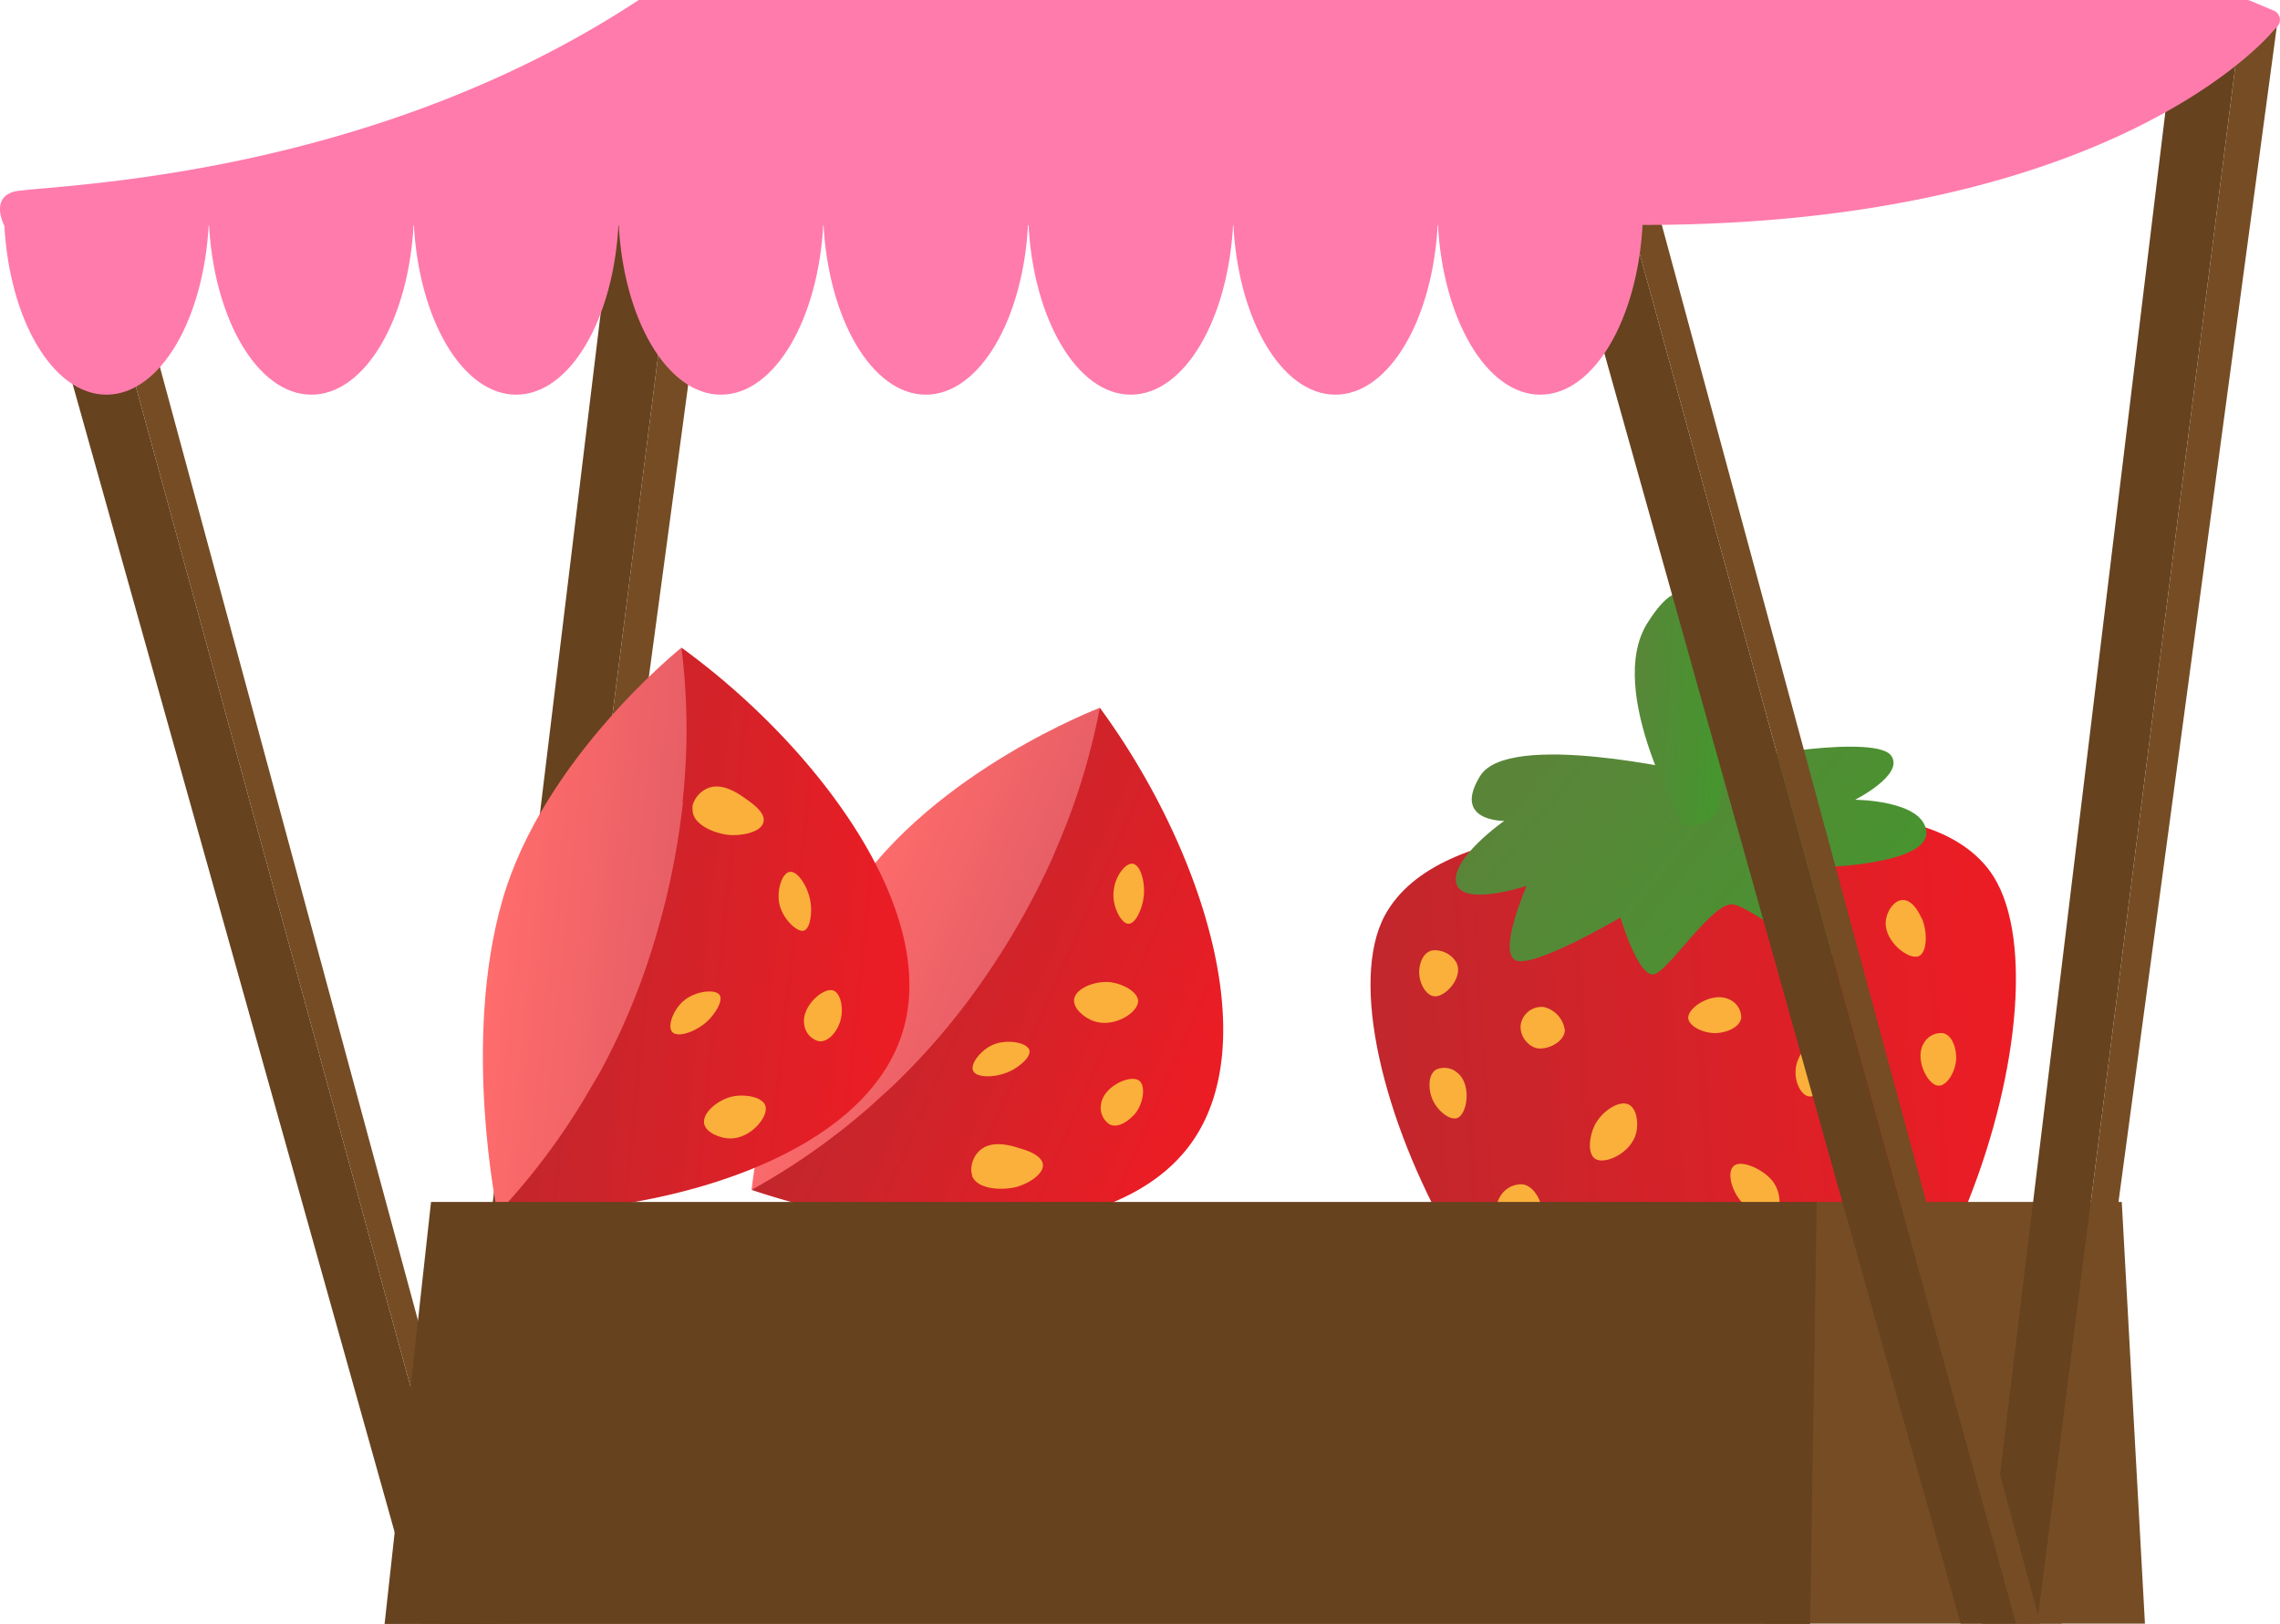 <svg xmlns="http://www.w3.org/2000/svg" xmlns:xlink="http://www.w3.org/1999/xlink" width="229.25" height="163.31" viewBox="0 0 229.25 163.31">
  <defs>
    <style>
      .cls-1 {
        fill: url(#linear-gradient);
      }

      .cls-2 {
        fill: url(#linear-gradient-2);
      }

      .cls-3 {
        fill: #fbb03b;
      }

      .cls-4 {
        fill: #66421f;
      }

      .cls-5 {
        fill: #754c24;
      }

      .cls-6 {
        fill: url(#linear-gradient-3);
      }

      .cls-7 {
        fill: url(#linear-gradient-4);
      }

      .cls-8 {
        fill: url(#linear-gradient-5);
      }

      .cls-9 {
        fill: url(#linear-gradient-6);
      }

      .cls-10 {
        fill: url(#linear-gradient-7);
      }

      .cls-11 {
        fill: #ff7bac;
      }
    </style>
    <linearGradient id="linear-gradient" x1="89.78" y1="95.84" x2="114.86" y2="95.84" gradientTransform="translate(40.5 -32.35) rotate(23.71)" gradientUnits="userSpaceOnUse">
      <stop offset="0" stop-color="#ff6c6c"/>
      <stop offset="1" stop-color="#dd5963"/>
    </linearGradient>
    <linearGradient id="linear-gradient-2" x1="93.22" y1="95.84" x2="132.15" y2="95.84" gradientTransform="translate(40.5 -32.35) rotate(23.71)" gradientUnits="userSpaceOnUse">
      <stop offset="0" stop-color="#c1272d"/>
      <stop offset="1" stop-color="#ed1c24"/>
    </linearGradient>
    <linearGradient id="linear-gradient-3" x1="-226.54" y1="-445.5" x2="-161.61" y2="-445.5" gradientTransform="translate(391.35 547.6) rotate(-3.4)" xlink:href="#linear-gradient-2"/>
    <linearGradient id="linear-gradient-4" x1="2329.84" y1="1005.54" x2="2368.77" y2="1005.54" gradientTransform="matrix(0.78, 0.63, -0.63, 0.78, -1031.99, -2171.51)" gradientUnits="userSpaceOnUse">
      <stop offset="0" stop-color="#5a8539"/>
      <stop offset="1" stop-color="#46952f"/>
    </linearGradient>
    <linearGradient id="linear-gradient-5" x1="98.51" y1="-611.37" x2="108.08" y2="-611.37" gradientTransform="matrix(1, 0.06, -0.11, 1.73, -2.33, 1119.6)" xlink:href="#linear-gradient-4"/>
    <linearGradient id="linear-gradient-6" x1="49.51" y1="94.74" x2="74.58" y2="94.74" gradientTransform="translate(10.02 -6.71) rotate(5.85)" xlink:href="#linear-gradient"/>
    <linearGradient id="linear-gradient-7" x1="52.95" y1="94.74" x2="91.87" y2="94.74" gradientTransform="translate(10.02 -6.71) rotate(5.85)" xlink:href="#linear-gradient-2"/>
  </defs>
  <title>Stand_19</title>
  <g id="Layer_2" data-name="Layer 2">
    <g id="_0" data-name="0">
      <g>
        <g>
          <path class="cls-1" d="M110.59,71.18S94,77.48,85.7,89.82s-10.13,29.84-10.13,29.84l22-6L111.34,92Z"/>
          <g>
            <path class="cls-2" d="M87.26,111.48a68.19,68.19,0,0,1-11.69,8.18c15.75,5.32,36.43,5.91,44.12-4.58s.83-30.39-9.1-43.9a67.31,67.31,0,0,1-4.54,14.53l0,.05a1.3,1.3,0,0,0-.14.32v0a77.11,77.11,0,0,1-7.59,13.23,69.46,69.46,0,0,1-8.59,9.93Z"/>
            <path class="cls-3" d="M108,100.5c-.11.9,1,1.86,2,2.2,2,.68,4.39-.83,4.44-2,0-.95-1.54-1.76-2.74-1.92C110.11,98.59,108.14,99.4,108,100.5Z"/>
            <path class="cls-3" d="M111.58,113.08c.91.43,2-.45,2.56-1.09.85-1.06,1.07-2.81.4-3.31-.87-.66-3.56.55-3.83,2.34A2,2,0,0,0,111.58,113.08Z"/>
            <path class="cls-3" d="M97.85,107.69c.35.75,2.29.69,3.64.07,1-.46,2.24-1.48,2-2.19s-2.28-1.15-3.77-.45C98.57,105.68,97.53,107,97.85,107.69Z"/>
            <path class="cls-3" d="M113.9,86.86c.82.13,1.3,2,1.08,3.47-.16,1.08-.78,2.57-1.52,2.57S111.71,91,112,89.41C112.17,88.11,113.15,86.75,113.9,86.86Z"/>
            <path class="cls-3" d="M104.86,117.11c.1,1-1.56,2-2.81,2.29s-3.73.27-4.31-1.14a.33.33,0,0,1,0-.13,1.37,1.37,0,0,1-.08-.35v0a2.66,2.66,0,0,1,.77-2c1.22-1.22,3.26-.57,4.1-.3C103.17,115.65,104.76,116.16,104.86,117.11Z"/>
          </g>
        </g>
        <g>
          <g>
            <polygon class="cls-4" points="70.69 0.27 64.22 0 44.4 163.28 49.96 163.28 70.69 0.27"/>
            <polygon class="cls-5" points="70.69 0.27 74.15 1.92 52.42 163.28 49.96 163.28 70.69 0.27"/>
          </g>
          <g>
            <polygon class="cls-4" points="8.55 20.27 2.08 20 42.26 163.28 47.82 163.28 8.55 20.27"/>
            <polygon class="cls-5" points="8.55 20.27 12.02 21.91 50.28 163.28 47.82 163.28 8.55 20.27"/>
          </g>
        </g>
        <g>
          <path class="cls-6" d="M169.55,83.56c4.26-.93,23.87-4.91,30.5,4,8.87,12-5.69,57.06-26.59,58.52-20.75,1.44-41.32-40.71-34.23-54C144.74,81.87,166,83.29,169.55,83.56Z"/>
          <path class="cls-7" d="M170,77.66s-18.31-4.25-21.17.37,2.42,4.52,2.42,4.52-5.42,3.8-4.83,6.25,7.08.29,7.08.29-2.86,6.5-1.16,7.46,10.59-4.28,10.59-4.28,1.86,6.3,3.47,5.68,5.82-7.24,7.81-7S182.44,96.64,184,96s0-8.83,0-8.83,10-.36,9.69-3.54-7.17-3.2-7.17-3.2,5.09-2.56,3.6-4.48S176.55,75.64,170,77.66Z"/>
          <path class="cls-8" d="M169.27,83s-7.89-13.52-3.64-20.32,6.53-2.3,7.67,13.91c0,0,.09,3.8-.91,5.3S169.27,83,169.27,83Z"/>
          <path class="cls-3" d="M157.7,131.14c-.76.5-.76,2-.4,2.93.73,1.93,3.47,2.82,4.38,2.11.75-.59.36-2.32-.3-3.33C160.52,131.52,158.62,130.54,157.7,131.14Z"/>
          <path class="cls-3" d="M173.62,141.25c.74-.68.35-2.06-.05-2.78-.67-1.19-2.21-2-2.93-1.61-.93.56-.81,3.51.74,4.43A2,2,0,0,0,173.62,141.25Z"/>
          <path class="cls-3" d="M144.39,107.57c-.85.54-.72,2-.45,2.75.44,1.29,1.81,2.41,2.59,2.11,1-.39,1.44-3.31.07-4.49A2,2,0,0,0,144.39,107.57Z"/>
          <path class="cls-3" d="M166.73,124.63a2.13,2.13,0,0,0-2.34,1.91,2.29,2.29,0,0,0,1.54,2.21c1.15.28,2.89-.63,2.92-1.79A2.78,2.78,0,0,0,166.73,124.63Z"/>
          <path class="cls-3" d="M155.22,101.27a2.12,2.12,0,0,0-2.33,1.91,2.28,2.28,0,0,0,1.53,2.21c1.15.28,2.9-.62,2.92-1.79A2.77,2.77,0,0,0,155.22,101.27Z"/>
          <path class="cls-3" d="M174.5,117.14c-.92.44-.52,2.36.5,3.61.75.93,2.29,2,3.17,1.76s1.15-2.41,0-3.81C177.24,117.6,175.34,116.74,174.5,117.14Z"/>
          <path class="cls-3" d="M150.79,120.41c-.86,1.49.3,3.31.77,4s1.29,2,2.23,1.87,1.5-2,1.48-3.31c0-1.44-.7-3.67-2.21-3.87A2.47,2.47,0,0,0,150.79,120.41Z"/>
          <path class="cls-3" d="M146.42,96.77A2.5,2.5,0,0,0,144,95.58c-1.18.28-1.29,1.85-1.3,2-.08,1.14.63,2.57,1.55,2.61C145.36,100.28,147.2,98.21,146.42,96.77Z"/>
          <path class="cls-3" d="M163.77,111.08c.81.41,1,1.89.74,2.87-.5,2-3.11,3.2-4.1,2.6-.81-.49-.62-2.25-.09-3.34C161,111.79,162.78,110.59,163.77,111.08Z"/>
          <path class="cls-3" d="M175.08,102.35c-.15,1-1.5,1.46-2.33,1.53-1.35.13-2.93-.65-3-1.49-.06-1.08,2.42-2.66,4.06-1.91A2,2,0,0,1,175.08,102.35Z"/>
          <path class="cls-3" d="M195.37,103.9c1,.23,1.32,1.62,1.32,2.45,0,1.36-.92,2.86-1.76,2.83-1.08,0-2.43-2.65-1.53-4.21A2,2,0,0,1,195.37,103.9Z"/>
          <path class="cls-3" d="M184.38,129.45c.43.71-.69,2.29-1.95,3.07-.93.58-2.47,1.06-2.94.5s.29-2.54,1.7-3.4C182.31,128.94,184,128.81,184.38,129.45Z"/>
          <path class="cls-3" d="M183.7,104c1,.11,1.26,2,.71,3.58-.41,1.12-1.5,2.68-2.43,2.69s-1.87-1.9-1.23-3.6C181.26,105.3,182.77,103.86,183.7,104Z"/>
          <path class="cls-3" d="M189.11,117.36c1.3,1.13.8,3.22.59,4.07-.17.7-.56,2.33-1.5,2.49s-2.08-1.41-2.48-2.64-.53-3.7.83-4.38A2.47,2.47,0,0,1,189.11,117.36Z"/>
          <path class="cls-3" d="M191.3,90.51c1.17-.05,1.88,1.8,2,2,.52,1.34.45,3.29-.36,3.64-1,.44-3.46-1.45-3.33-3.43C189.65,91.75,190.38,90.54,191.3,90.51Z"/>
        </g>
        <g>
          <path class="cls-9" d="M68.52,65.13s-13.88,11.1-18,25.38-.49,31.5-.49,31.5l19.07-12.43,6.5-24.85Z"/>
          <g>
            <path class="cls-10" d="M58.67,110.64A67.89,67.89,0,0,1,50.06,122c16.62.24,36.48-5.54,40.59-17.88S82.12,75,68.52,65.13a66.42,66.42,0,0,1,.14,15.22v.05a.86.86,0,0,0,0,.35v0a77,77,0,0,1-3.17,14.92,68.78,68.78,0,0,1-5.13,12.09Z"/>
            <path class="cls-3" d="M70.8,113c.17.89,1.56,1.46,2.56,1.49,2.06.06,3.92-2.14,3.61-3.25-.25-.92-2-1.21-3.19-1C72.22,110.53,70.59,111.91,70.8,113Z"/>
            <path class="cls-3" d="M82.32,104.71c1,.13,1.81-1,2.1-1.82.48-1.28.16-3-.64-3.28-1-.35-3.22,1.62-2.92,3.4A2,2,0,0,0,82.32,104.71Z"/>
            <path class="cls-3" d="M67.6,103.79c.56.61,2.38-.05,3.48-1.05.8-.74,1.68-2.1,1.26-2.7s-2.52-.41-3.73.72C67.66,101.66,67.08,103.24,67.6,103.79Z"/>
            <path class="cls-3" d="M79.4,87.68c.81-.13,1.85,1.51,2.09,3,.18,1.08,0,2.69-.66,2.91s-2.24-1.23-2.5-2.87C78.13,89.4,78.65,87.8,79.4,87.68Z"/>
            <path class="cls-3" d="M76.76,82.68c-.22,1-2.1,1.38-3.39,1.29s-3.63-.92-3.73-2.44a.33.33,0,0,1,0-.14,1.08,1.08,0,0,1,0-.35V81A2.67,2.67,0,0,1,71,79.34c1.54-.77,3.28.49,4,1S77,81.75,76.76,82.68Z"/>
          </g>
        </g>
        <g>
          <polygon class="cls-5" points="182.67 120.87 213.34 120.87 215.67 163.28 177.34 163.28 182.67 120.87"/>
          <polygon class="cls-4" points="38.67 163.31 43.34 120.87 182.67 120.87 182 163.31 38.67 163.31"/>
        </g>
        <g>
          <g>
            <polygon class="cls-4" points="225.57 0.27 219.09 0 199.28 163.28 204.84 163.28 225.57 0.27"/>
            <polygon class="cls-5" points="225.57 0.27 229.03 1.92 207.3 163.28 204.84 163.28 225.57 0.27"/>
          </g>
          <g>
            <polygon class="cls-4" points="163.43 20.27 156.96 20 197.14 163.28 202.7 163.28 163.43 20.27"/>
            <polygon class="cls-5" points="163.43 20.27 166.9 21.91 205.16 163.28 202.7 163.28 163.43 20.27"/>
          </g>
        </g>
        <g>
          <path class="cls-11" d="M228.48,3.2s-15.81,19.42-63.31,19.42L.43,22.68S-1,20,1.34,19.29,36.09,18.55,64.22,0H225.88a1.1,1.1,0,0,1,.4.08l2.37,1a1,1,0,0,1,.26,1.66Z"/>
          <g>
            <path class="cls-11" d="M165.17,22.34c-.45,9.71-4.89,17.35-10.3,17.35s-9.85-7.64-10.3-17.35Z"/>
            <path class="cls-11" d="M144.57,22.34c-.44,9.71-4.88,17.35-10.3,17.35S124.42,32.05,124,22.34Z"/>
            <path class="cls-11" d="M124,22.34c-.45,9.71-4.88,17.35-10.3,17.35s-9.85-7.64-10.3-17.35Z"/>
            <path class="cls-11" d="M103.38,22.34c-.44,9.71-4.88,17.35-10.29,17.35s-9.85-7.64-10.3-17.35Z"/>
            <path class="cls-11" d="M82.79,22.34c-.45,9.71-4.88,17.35-10.3,17.35S62.64,32.05,62.2,22.34Z"/>
            <path class="cls-11" d="M62.2,22.34c-.45,9.71-4.88,17.35-10.3,17.35s-9.85-7.64-10.3-17.35Z"/>
            <path class="cls-11" d="M41.6,22.34c-.44,9.71-4.88,17.35-10.29,17.35S21.46,32.05,21,22.34Z"/>
            <path class="cls-11" d="M21,22.34c-.45,9.71-4.88,17.35-10.3,17.35S.86,32.05.42,22.34Z"/>
          </g>
        </g>
      </g>
    </g>
  </g>
</svg>
